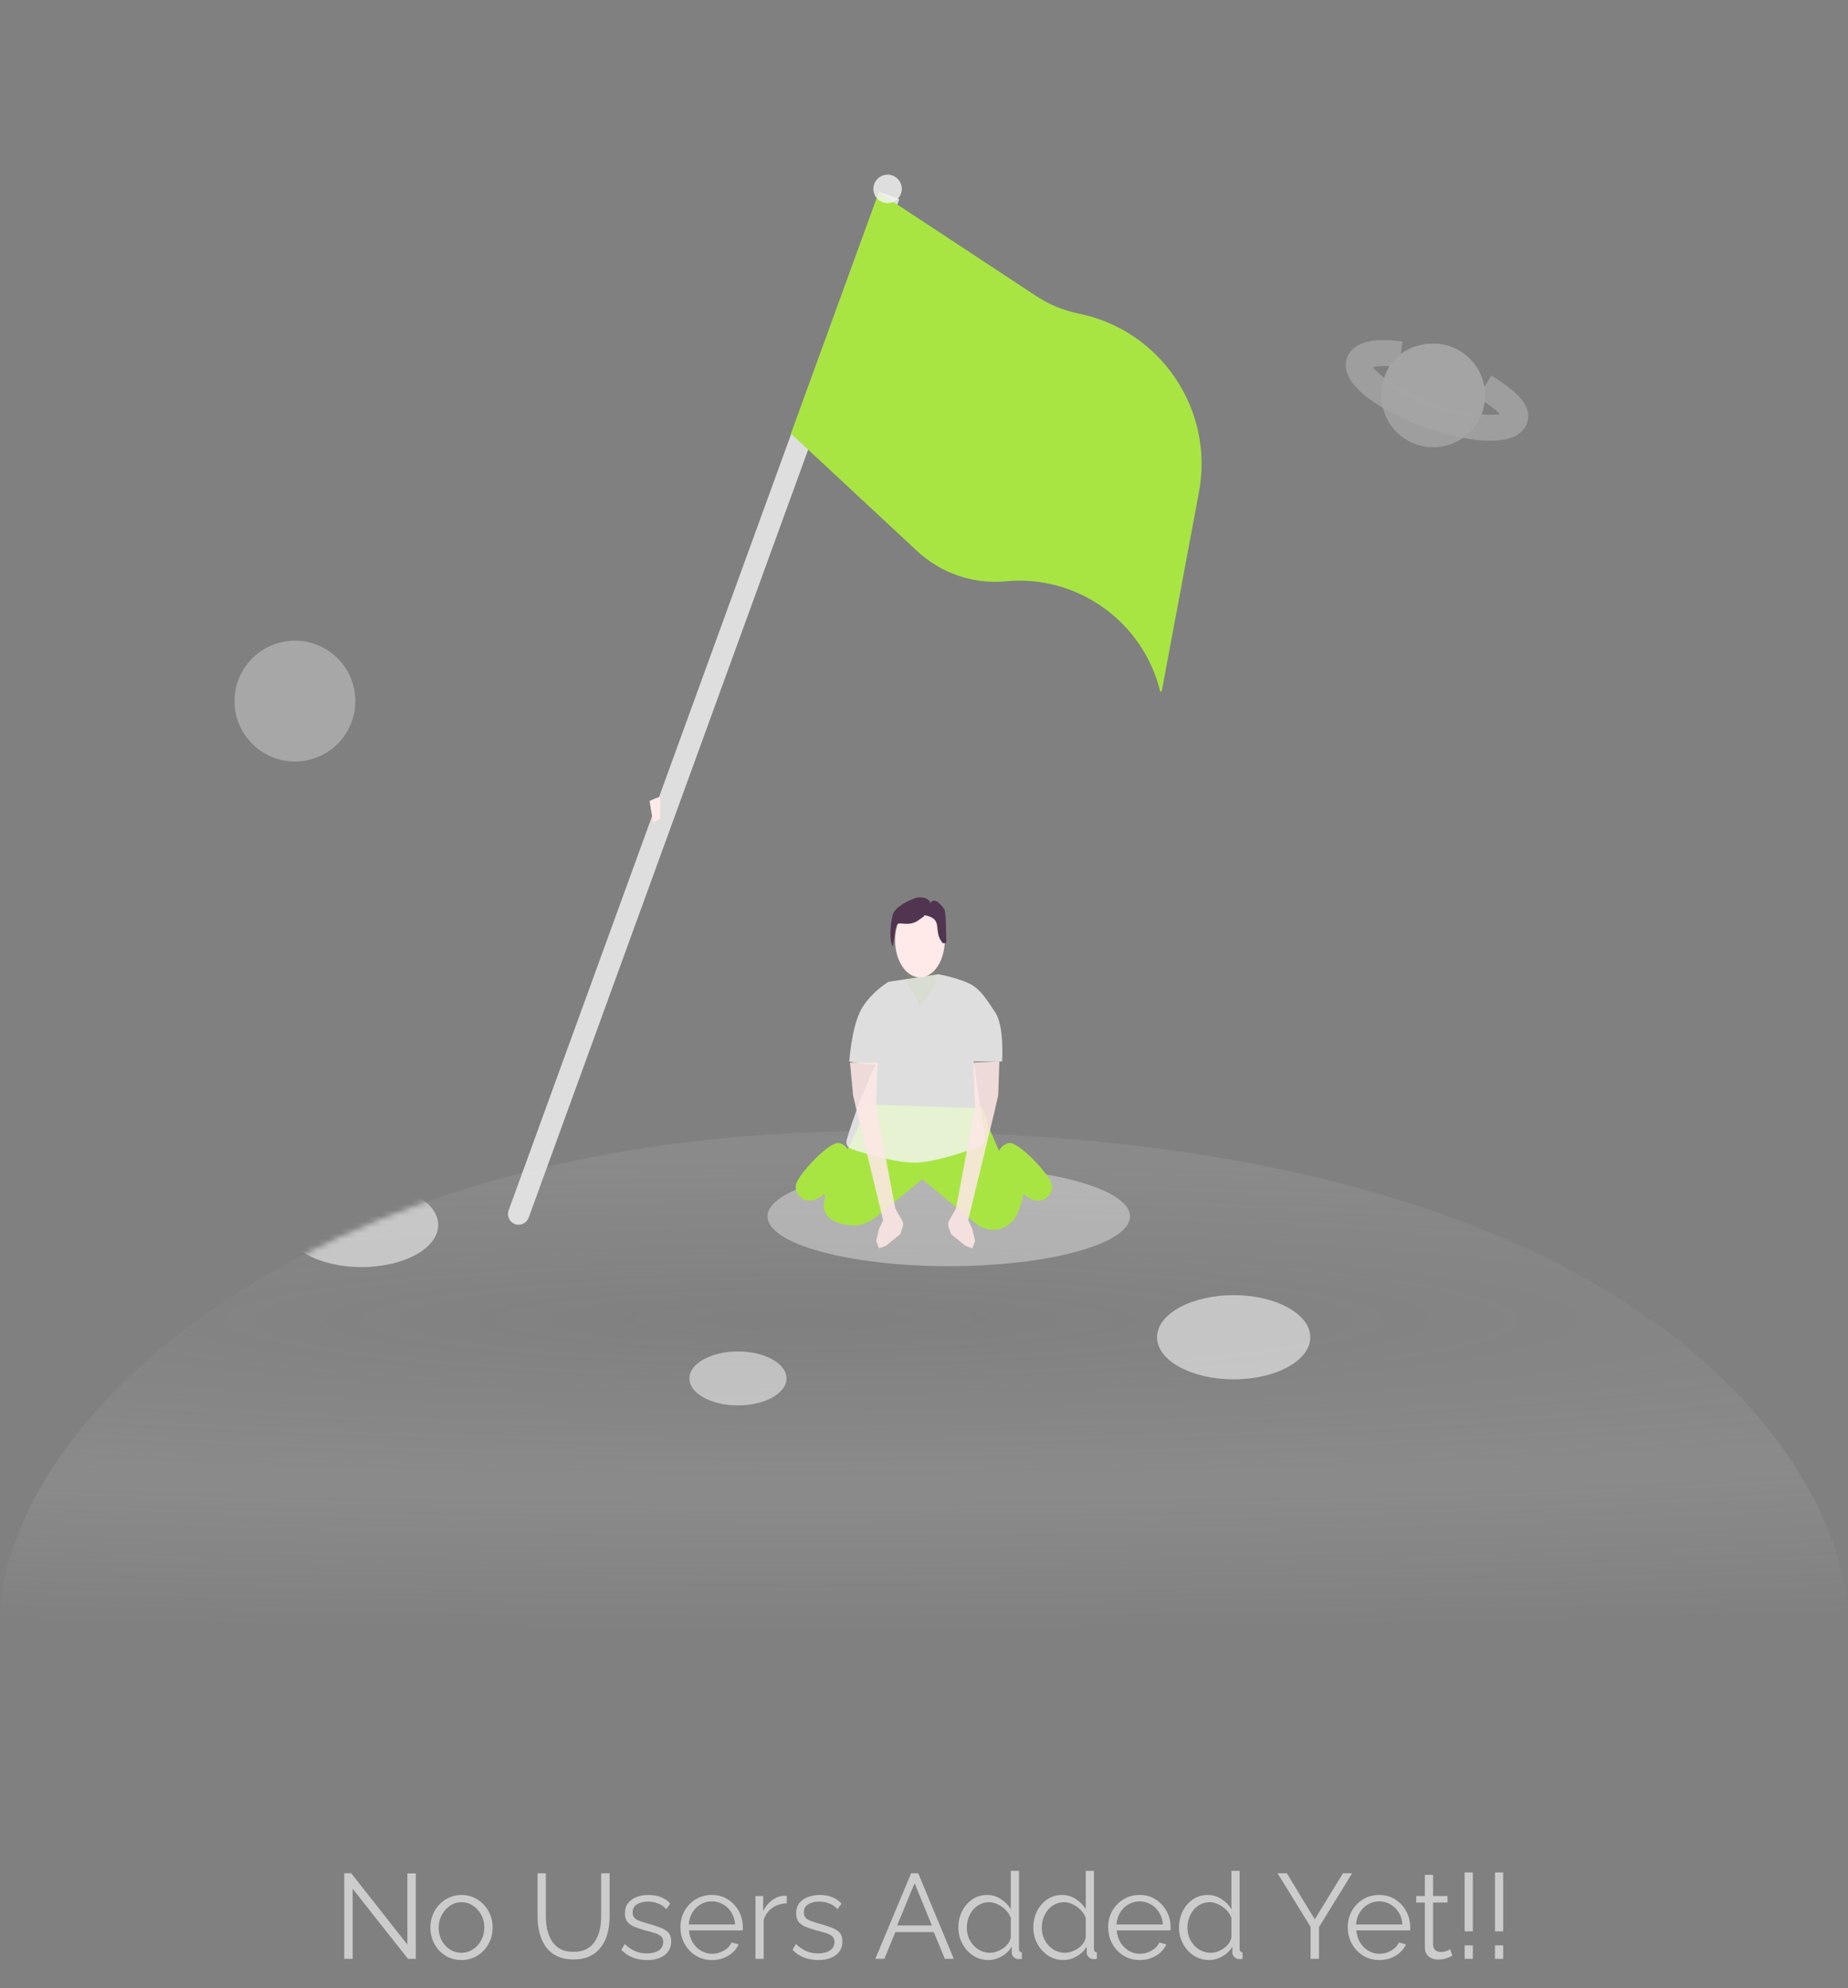 <svg width="317" height="341" viewBox="0 0 317 341" fill="none" xmlns="http://www.w3.org/2000/svg">
<rect x="0" y="0" width="317" height="341" fill="#808080" stroke="none"/>
<path d="M315.645 284.771C323.29 269.642 301.441 193.998 149.948 193.998C40.6 193.998 -9.587 255.914 1.508 287.292" fill="url(#paint0_radial_458_1499)"/>
<mask id="mask0_458_1499" style="mask-type:luminance" maskUnits="userSpaceOnUse" x="0" y="193" width="317" height="95">
<path d="M315.645 284.771C323.29 269.642 301.441 193.998 149.948 193.998C40.6 193.998 -9.587 255.914 1.508 287.292" fill="white"/>
</mask>
<g mask="url(#mask0_458_1499)">
<ellipse opacity="0.672" cx="126.583" cy="236.418" rx="8.331" ry="4.628" fill="#F5F5F5" fill-opacity="0.8"/>
<ellipse opacity="0.73" cx="211.618" cy="229.354" rx="13.145" ry="7.219" fill="#F5F5F5" fill-opacity="0.8"/>
<ellipse opacity="0.73" cx="62.023" cy="210.102" rx="13.145" ry="7.219" fill="#F5F5F5" fill-opacity="0.8"/>
</g>
<g opacity="0.321">
<ellipse cx="245.847" cy="67.826" rx="8.887" ry="8.885" fill="#F5F5F5" fill-opacity="0.8"/>
<path d="M240.273 60.78C236.459 60.242 233.671 60.664 233.148 62.102C232.308 64.407 237.61 68.453 244.989 71.139C252.369 73.824 259.031 74.132 259.871 71.826C260.399 70.375 257.978 68.346 254.656 66.289" stroke="#F5F5F5" stroke-opacity="0.8" stroke-width="4.443"/>
<path d="M254.752 67.826C254.752 62.919 250.773 58.94 245.865 58.94C240.957 58.94 237.883 62.078 237.249 65.615C237.249 65.615 242.357 68.814 244.716 69.501C245.468 69.72 246.214 70.004 246.974 70.257C247.823 70.539 248.688 70.787 249.563 71.003C250.162 71.151 250.984 71.379 251.75 71.522C252.761 71.71 253.666 71.794 253.738 71.794C253.863 71.794 254 71.235 254.283 70.584C254.566 69.933 254.752 67.826 254.752 67.826Z" fill="#F5F5F5" fill-opacity="0.8"/>
</g>
<circle opacity="0.418" cx="50.592" cy="120.243" r="10.362" fill="#F5F5F5" fill-opacity="0.8"/>
<ellipse opacity="0.5" cx="162.749" cy="208.627" rx="31.087" ry="8.534" fill="#F5F5F5" fill-opacity="0.8"/>
<path d="M150.831 32.901L154.268 34.152L90.683 208.852C90.337 209.801 89.288 210.29 88.339 209.945C87.39 209.6 86.9 208.55 87.246 207.601L150.831 32.901Z" fill="#F5F5F5" fill-opacity="0.8"/>
<path d="M150.745 32.986L177.732 50.767C179.95 52.229 182.428 53.252 185.032 53.781C199.121 56.644 208.307 70.282 205.664 84.415L199.289 118.498C199.259 118.655 199.035 118.66 198.996 118.504C196.039 106.575 184.784 98.545 172.548 99.699C166.973 100.226 161.44 98.344 157.341 94.53L135.681 74.372L150.745 32.986Z" fill="#A8E543"/>
<circle cx="152.256" cy="32.398" r="2.438" transform="rotate(20 152.256 32.398)" fill="#F5F5F5" fill-opacity="0.8"/>
<path d="M111.426 137.387C111.426 137.387 113.254 136.473 113.254 136.777C113.254 137.082 113.254 140.435 113.254 140.435L112.035 141.044L111.426 137.387Z" fill="#FFE9E9"/>
<path d="M146.059 198.432C146.059 198.432 145.445 196.191 143.827 196.045C142.209 195.9 137.652 200.721 136.699 202.711C135.746 204.702 138.349 207.492 141.319 204.81C144.29 202.129 146.059 198.432 146.059 198.432Z" fill="#A8E543"/>
<path d="M147.963 204.973L146.105 199.789C145.357 197.702 142.512 197.436 141.39 199.349C141.166 199.731 141.042 200.159 141.049 200.602C141.08 202.699 141.422 209.04 144.394 209.896C147.963 210.923 147.963 204.973 147.963 204.973Z" fill="#A8E543"/>
<path d="M170.905 198.432C170.905 198.432 171.52 196.191 173.138 196.045C174.755 195.9 179.313 200.721 180.265 202.711C181.218 204.702 178.616 207.492 175.645 204.81C172.674 202.129 170.905 198.432 170.905 198.432Z" fill="#A8E543"/>
<path d="M169.002 204.973L170.86 199.789C171.608 197.702 174.452 197.436 175.574 199.349C175.798 199.731 175.922 200.159 175.915 200.602C175.884 202.699 175.542 209.04 172.57 209.896C169.002 210.923 169.002 204.973 169.002 204.973Z" fill="#A8E543"/>
<path d="M148.486 189.404C148.486 189.404 147.467 191.406 147.467 192.814C146.447 195.097 144.768 198.17 141.859 204.579C139.953 208.778 143.39 209.892 145.987 210.16C147.608 210.328 149.162 209.656 150.422 208.623L158.201 202.247L167.459 209.891C169.138 211.278 171.568 211.268 173.236 209.868C174.952 208.429 175.4 205.922 174.411 203.912C173.3 201.654 171.65 198.116 169.388 192.814C169.388 191.421 168.498 190.085 168.498 190.085L148.486 189.404Z" fill="#A8E543"/>
<path d="M170.673 173.558C172.335 175.987 171.892 182.06 171.892 182.06H167.015L168.963 195.155C169.058 195.792 168.703 196.408 168.098 196.629C165.918 197.426 160.755 199.198 157.433 199.395C154.102 199.592 148.446 197.866 146.062 197.076C145.417 196.863 145.052 196.209 145.232 195.554C145.752 193.66 147.125 189.336 150.411 182.06C151.429 183.25 145.681 182.06 145.681 182.06C145.681 182.06 146.04 176.652 147.51 173.558C148.98 170.464 152.386 168.397 152.386 168.397L161 167.089C161 167.089 164.577 167.788 166.406 168.762C168.234 169.736 169.01 171.129 170.673 173.558Z" fill="#F5F5F5" fill-opacity="0.8"/>
<path d="M171.43 182.036L171.236 187.813L170.582 190.704L166.08 209.273L166.798 210.822L167.262 212.834L166.798 214.114L165.579 213.659L163.141 211.675L162.702 210.359C162.594 210.033 162.628 209.676 162.797 209.376L163.992 207.252L167.262 189.916L166.933 182.255L171.43 182.036Z" fill="#FDE7E6" fill-opacity="0.87"/>
<path d="M145.803 182.254L146.33 187.812L146.984 190.703L151.486 209.272L150.768 210.821L150.304 212.833L150.768 214.113L151.987 213.658L154.425 211.675L154.864 210.359C154.972 210.032 154.938 209.675 154.769 209.375L153.574 207.251L150.304 189.915L150.558 182.254L145.803 182.254Z" fill="#FDE7E6" fill-opacity="0.87"/>
<path fill-rule="evenodd" clip-rule="evenodd" d="M160.479 162.361H155.678V168.796H160.479V162.361ZM157.598 172.479C157.598 171.566 155.678 168.797 155.678 168.797H160.479C160.479 168.797 157.598 173.393 157.598 172.479Z" fill="#8BC63E" fill-opacity="0.08"/>
<ellipse cx="157.8" cy="161.296" rx="4.257" ry="6.339" fill="#FFE9E9"/>
<path fill-rule="evenodd" clip-rule="evenodd" d="M153.127 162.353C153.468 161.145 153.468 158.48 154.149 158.393C154.83 158.306 156.192 158.811 157.555 157.832C158.236 157.294 158.576 157.227 158.576 156.957C161.982 157.6 159.945 159.541 161.641 161.678C161.818 161.901 162.322 161.678 162.322 161.678C162.322 161.678 162.322 156.415 161.982 155.945C161.641 155.476 160.279 153.585 159.598 154.934C159.598 154.259 158.236 153.563 156.873 154.08C155.511 154.596 153.468 155.608 153.127 156.957C152.787 158.306 152.446 161.004 153.127 162.353Z" fill="#513450"/>
<path d="M60.498 323.955V335.964H59.051V321.288H60.25L69.882 333.525V321.309H71.329V335.964H69.985L60.498 323.955ZM79.156 336.171C78.384 336.171 77.667 336.026 77.006 335.736C76.358 335.433 75.793 335.027 75.311 334.517C74.842 333.993 74.477 333.401 74.215 332.739C73.954 332.064 73.823 331.354 73.823 330.61C73.823 329.839 73.954 329.122 74.215 328.461C74.477 327.785 74.849 327.193 75.332 326.683C75.814 326.159 76.379 325.753 77.026 325.464C77.688 325.16 78.404 325.009 79.176 325.009C79.948 325.009 80.658 325.16 81.305 325.464C81.953 325.753 82.518 326.159 83 326.683C83.483 327.193 83.855 327.785 84.116 328.461C84.378 329.122 84.509 329.839 84.509 330.61C84.509 331.354 84.378 332.064 84.116 332.739C83.855 333.401 83.483 333.993 83 334.517C82.532 335.027 81.967 335.433 81.305 335.736C80.658 336.026 79.941 336.171 79.156 336.171ZM75.249 330.631C75.249 331.43 75.421 332.161 75.766 332.822C76.124 333.47 76.599 333.986 77.192 334.372C77.784 334.744 78.439 334.93 79.156 334.93C79.872 334.93 80.527 334.737 81.119 334.352C81.712 333.966 82.187 333.442 82.545 332.781C82.904 332.105 83.083 331.375 83.083 330.59C83.083 329.79 82.904 329.06 82.545 328.399C82.187 327.737 81.712 327.214 81.119 326.828C80.527 326.442 79.872 326.249 79.156 326.249C78.439 326.249 77.784 326.449 77.192 326.848C76.613 327.248 76.145 327.779 75.786 328.44C75.428 329.088 75.249 329.818 75.249 330.631ZM98.391 336.067C97.234 336.067 96.255 335.861 95.456 335.447C94.657 335.034 94.023 334.483 93.555 333.794C93.086 333.091 92.741 332.298 92.521 331.416C92.314 330.535 92.211 329.625 92.211 328.688V321.288H93.637V328.688C93.637 329.446 93.713 330.19 93.865 330.92C94.03 331.651 94.292 332.305 94.65 332.884C95.008 333.463 95.49 333.924 96.097 334.269C96.703 334.6 97.461 334.765 98.371 334.765C99.308 334.765 100.079 334.593 100.686 334.248C101.306 333.89 101.788 333.421 102.133 332.843C102.491 332.264 102.746 331.616 102.897 330.9C103.049 330.169 103.125 329.432 103.125 328.688V321.288H104.572V328.688C104.572 329.666 104.461 330.603 104.241 331.499C104.02 332.395 103.662 333.18 103.166 333.856C102.684 334.531 102.05 335.068 101.264 335.468C100.479 335.867 99.521 336.067 98.391 336.067ZM111.004 336.171C110.122 336.171 109.302 336.026 108.544 335.736C107.786 335.447 107.132 335.006 106.58 334.414L107.159 333.421C107.766 333.986 108.372 334.4 108.978 334.662C109.598 334.91 110.253 335.034 110.942 335.034C111.782 335.034 112.464 334.868 112.988 334.538C113.512 334.193 113.774 333.704 113.774 333.07C113.774 332.643 113.643 332.319 113.381 332.099C113.133 331.864 112.768 331.678 112.285 331.54C111.817 331.389 111.252 331.23 110.59 331.065C109.846 330.858 109.219 330.645 108.709 330.424C108.213 330.19 107.834 329.901 107.573 329.556C107.325 329.198 107.201 328.736 107.201 328.171C107.201 327.468 107.373 326.89 107.717 326.435C108.076 325.966 108.558 325.615 109.164 325.381C109.784 325.133 110.473 325.009 111.231 325.009C112.058 325.009 112.788 325.14 113.422 325.401C114.056 325.663 114.573 326.028 114.972 326.497L114.29 327.448C113.904 327.007 113.443 326.683 112.905 326.476C112.382 326.256 111.796 326.146 111.148 326.146C110.708 326.146 110.287 326.208 109.888 326.332C109.488 326.442 109.157 326.635 108.895 326.91C108.647 327.172 108.523 327.537 108.523 328.006C108.523 328.392 108.62 328.695 108.813 328.915C109.006 329.122 109.295 329.301 109.681 329.453C110.067 329.591 110.542 329.742 111.107 329.908C111.92 330.128 112.63 330.355 113.236 330.59C113.842 330.81 114.311 331.1 114.642 331.458C114.972 331.816 115.138 332.319 115.138 332.967C115.138 333.973 114.759 334.758 114.001 335.323C113.243 335.888 112.244 336.171 111.004 336.171ZM122.112 336.171C121.34 336.171 120.624 336.026 119.962 335.736C119.301 335.433 118.729 335.027 118.247 334.517C117.764 333.993 117.385 333.394 117.11 332.719C116.848 332.043 116.717 331.32 116.717 330.548C116.717 329.542 116.944 328.619 117.399 327.779C117.868 326.938 118.508 326.27 119.321 325.774C120.134 325.264 121.058 325.009 122.091 325.009C123.152 325.009 124.075 325.264 124.861 325.774C125.66 326.283 126.287 326.959 126.742 327.799C127.197 328.626 127.424 329.535 127.424 330.528C127.424 330.638 127.424 330.748 127.424 330.858C127.424 330.955 127.417 331.031 127.403 331.086H118.185C118.253 331.857 118.467 332.546 118.825 333.153C119.197 333.745 119.673 334.221 120.252 334.579C120.844 334.923 121.485 335.096 122.174 335.096C122.877 335.096 123.538 334.917 124.158 334.558C124.792 334.2 125.233 333.732 125.481 333.153L126.701 333.483C126.48 333.993 126.142 334.455 125.688 334.868C125.233 335.282 124.696 335.606 124.075 335.84C123.469 336.06 122.815 336.171 122.112 336.171ZM118.143 330.073H126.101C126.046 329.287 125.832 328.598 125.46 328.006C125.102 327.413 124.627 326.952 124.034 326.621C123.455 326.277 122.815 326.104 122.112 326.104C121.409 326.104 120.768 326.277 120.19 326.621C119.611 326.952 119.135 327.42 118.763 328.027C118.405 328.619 118.198 329.301 118.143 330.073ZM134.967 326.435C134.03 326.463 133.203 326.724 132.486 327.22C131.784 327.717 131.288 328.399 130.998 329.267V335.964H129.593V325.195H130.915V327.779C131.288 327.021 131.777 326.407 132.383 325.939C133.003 325.47 133.658 325.209 134.347 325.153C134.484 325.14 134.602 325.133 134.698 325.133C134.808 325.133 134.898 325.14 134.967 325.153V326.435ZM140.374 336.171C139.492 336.171 138.672 336.026 137.914 335.736C137.156 335.447 136.502 335.006 135.95 334.414L136.529 333.421C137.135 333.986 137.742 334.4 138.348 334.662C138.968 334.91 139.623 335.034 140.312 335.034C141.152 335.034 141.834 334.868 142.358 334.538C142.882 334.193 143.144 333.704 143.144 333.07C143.144 332.643 143.013 332.319 142.751 332.099C142.503 331.864 142.138 331.678 141.655 331.54C141.187 331.389 140.622 331.23 139.96 331.065C139.216 330.858 138.589 330.645 138.079 330.424C137.583 330.19 137.204 329.901 136.943 329.556C136.695 329.198 136.57 328.736 136.57 328.171C136.57 327.468 136.743 326.89 137.087 326.435C137.446 325.966 137.928 325.615 138.534 325.381C139.154 325.133 139.843 325.009 140.601 325.009C141.428 325.009 142.158 325.14 142.792 325.401C143.426 325.663 143.943 326.028 144.342 326.497L143.66 327.448C143.274 327.007 142.813 326.683 142.275 326.476C141.752 326.256 141.166 326.146 140.518 326.146C140.078 326.146 139.657 326.208 139.258 326.332C138.858 326.442 138.527 326.635 138.265 326.91C138.017 327.172 137.893 327.537 137.893 328.006C137.893 328.392 137.99 328.695 138.183 328.915C138.376 329.122 138.665 329.301 139.051 329.453C139.437 329.591 139.912 329.742 140.477 329.908C141.29 330.128 142 330.355 142.606 330.59C143.212 330.81 143.681 331.1 144.012 331.458C144.342 331.816 144.508 332.319 144.508 332.967C144.508 333.973 144.129 334.758 143.371 335.323C142.613 335.888 141.614 336.171 140.374 336.171ZM156.29 321.288H157.51L163.608 335.964H162.078L160.176 331.375H153.583L151.702 335.964H150.151L156.29 321.288ZM159.846 330.238L156.89 322.983L153.893 330.238H159.846ZM164.396 330.61C164.396 329.591 164.602 328.66 165.016 327.82C165.443 326.966 166.029 326.283 166.773 325.774C167.517 325.264 168.364 325.009 169.315 325.009C170.211 325.009 171.01 325.25 171.713 325.732C172.429 326.201 172.988 326.773 173.387 327.448V320.875H174.793V334.269C174.793 334.462 174.834 334.607 174.917 334.703C174.999 334.786 175.123 334.834 175.289 334.848V335.964C175.013 336.005 174.8 336.019 174.648 336.005C174.359 335.991 174.104 335.874 173.883 335.654C173.663 335.433 173.553 335.192 173.553 334.93V333.876C173.125 334.579 172.547 335.137 171.816 335.55C171.086 335.964 170.328 336.171 169.543 336.171C168.798 336.171 168.109 336.019 167.476 335.716C166.855 335.413 166.311 334.999 165.843 334.476C165.388 333.952 165.03 333.359 164.768 332.698C164.52 332.023 164.396 331.327 164.396 330.61ZM173.387 332.264V328.936C173.208 328.44 172.919 327.992 172.519 327.593C172.119 327.179 171.665 326.855 171.155 326.621C170.659 326.373 170.163 326.249 169.667 326.249C169.088 326.249 168.564 326.373 168.096 326.621C167.627 326.855 167.221 327.179 166.876 327.593C166.545 328.006 166.29 328.474 166.111 328.998C165.932 329.522 165.843 330.059 165.843 330.61C165.843 331.189 165.939 331.74 166.132 332.264C166.339 332.788 166.628 333.256 167 333.669C167.372 334.069 167.799 334.379 168.282 334.6C168.764 334.82 169.288 334.93 169.853 334.93C170.211 334.93 170.583 334.861 170.969 334.724C171.355 334.586 171.72 334.4 172.064 334.166C172.423 333.918 172.719 333.628 172.953 333.297C173.187 332.967 173.332 332.622 173.387 332.264ZM177.254 330.61C177.254 329.591 177.461 328.66 177.874 327.82C178.301 326.966 178.887 326.283 179.631 325.774C180.375 325.264 181.223 325.009 182.173 325.009C183.069 325.009 183.868 325.25 184.571 325.732C185.288 326.201 185.846 326.773 186.245 327.448V320.875H187.651V334.269C187.651 334.462 187.692 334.607 187.775 334.703C187.858 334.786 187.982 334.834 188.147 334.848V335.964C187.871 336.005 187.658 336.019 187.506 336.005C187.217 335.991 186.962 335.874 186.741 335.654C186.521 335.433 186.411 335.192 186.411 334.93V333.876C185.984 334.579 185.405 335.137 184.674 335.55C183.944 335.964 183.186 336.171 182.401 336.171C181.657 336.171 180.968 336.019 180.334 335.716C179.714 335.413 179.169 334.999 178.701 334.476C178.246 333.952 177.888 333.359 177.626 332.698C177.378 332.023 177.254 331.327 177.254 330.61ZM186.245 332.264V328.936C186.066 328.44 185.777 327.992 185.377 327.593C184.978 327.179 184.523 326.855 184.013 326.621C183.517 326.373 183.021 326.249 182.525 326.249C181.946 326.249 181.422 326.373 180.954 326.621C180.485 326.855 180.079 327.179 179.734 327.593C179.404 328.006 179.149 328.474 178.97 328.998C178.79 329.522 178.701 330.059 178.701 330.61C178.701 331.189 178.797 331.74 178.99 332.264C179.197 332.788 179.486 333.256 179.858 333.669C180.23 334.069 180.658 334.379 181.14 334.6C181.622 334.82 182.146 334.93 182.711 334.93C183.069 334.93 183.441 334.861 183.827 334.724C184.213 334.586 184.578 334.4 184.922 334.166C185.281 333.918 185.577 333.628 185.811 333.297C186.046 332.967 186.19 332.622 186.245 332.264ZM195.486 336.171C194.715 336.171 193.998 336.026 193.337 335.736C192.675 335.433 192.103 335.027 191.621 334.517C191.139 333.993 190.76 333.394 190.484 332.719C190.222 332.043 190.091 331.32 190.091 330.548C190.091 329.542 190.319 328.619 190.774 327.779C191.242 326.938 191.883 326.27 192.696 325.774C193.509 325.264 194.432 325.009 195.466 325.009C196.527 325.009 197.45 325.264 198.235 325.774C199.035 326.283 199.662 326.959 200.116 327.799C200.571 328.626 200.798 329.535 200.798 330.528C200.798 330.638 200.798 330.748 200.798 330.858C200.798 330.955 200.792 331.031 200.778 331.086H191.559C191.628 331.857 191.841 332.546 192.2 333.153C192.572 333.745 193.047 334.221 193.626 334.579C194.219 334.923 194.859 335.096 195.548 335.096C196.251 335.096 196.913 334.917 197.533 334.558C198.167 334.2 198.607 333.732 198.856 333.153L200.075 333.483C199.855 333.993 199.517 334.455 199.062 334.868C198.607 335.282 198.07 335.606 197.45 335.84C196.844 336.06 196.189 336.171 195.486 336.171ZM191.518 330.073H199.476C199.42 329.287 199.207 328.598 198.835 328.006C198.477 327.413 198.001 326.952 197.409 326.621C196.83 326.277 196.189 326.104 195.486 326.104C194.784 326.104 194.143 326.277 193.564 326.621C192.985 326.952 192.51 327.42 192.138 328.027C191.779 328.619 191.573 329.301 191.518 330.073ZM202.244 330.61C202.244 329.591 202.45 328.66 202.864 327.82C203.291 326.966 203.877 326.283 204.621 325.774C205.365 325.264 206.212 325.009 207.163 325.009C208.059 325.009 208.858 325.25 209.561 325.732C210.277 326.201 210.835 326.773 211.235 327.448V320.875H212.641V334.269C212.641 334.462 212.682 334.607 212.765 334.703C212.847 334.786 212.971 334.834 213.137 334.848V335.964C212.861 336.005 212.648 336.019 212.496 336.005C212.207 335.991 211.952 335.874 211.731 335.654C211.511 335.433 211.4 335.192 211.4 334.93V333.876C210.973 334.579 210.394 335.137 209.664 335.55C208.934 335.964 208.176 336.171 207.39 336.171C206.646 336.171 205.957 336.019 205.323 335.716C204.703 335.413 204.159 334.999 203.691 334.476C203.236 333.952 202.877 333.359 202.616 332.698C202.368 332.023 202.244 331.327 202.244 330.61ZM211.235 332.264V328.936C211.056 328.44 210.767 327.992 210.367 327.593C209.967 327.179 209.513 326.855 209.003 326.621C208.507 326.373 208.011 326.249 207.514 326.249C206.936 326.249 206.412 326.373 205.944 326.621C205.475 326.855 205.069 327.179 204.724 327.593C204.393 328.006 204.138 328.474 203.959 328.998C203.78 329.522 203.691 330.059 203.691 330.61C203.691 331.189 203.787 331.74 203.98 332.264C204.187 332.788 204.476 333.256 204.848 333.669C205.22 334.069 205.647 334.379 206.13 334.6C206.612 334.82 207.136 334.93 207.7 334.93C208.059 334.93 208.431 334.861 208.817 334.724C209.203 334.586 209.568 334.4 209.912 334.166C210.27 333.918 210.567 333.628 210.801 333.297C211.035 332.967 211.18 332.622 211.235 332.264ZM220.739 321.288L225.534 329.184L230.371 321.288H231.942L226.258 330.507V335.964H224.811V330.466L219.147 321.288H220.739ZM236.584 336.171C235.812 336.171 235.096 336.026 234.434 335.736C233.773 335.433 233.201 335.027 232.719 334.517C232.236 333.993 231.858 333.394 231.582 332.719C231.32 332.043 231.189 331.32 231.189 330.548C231.189 329.542 231.417 328.619 231.871 327.779C232.34 326.938 232.981 326.27 233.794 325.774C234.607 325.264 235.53 325.009 236.563 325.009C237.624 325.009 238.548 325.264 239.333 325.774C240.132 326.283 240.759 326.959 241.214 327.799C241.669 328.626 241.896 329.535 241.896 330.528C241.896 330.638 241.896 330.748 241.896 330.858C241.896 330.955 241.889 331.031 241.876 331.086H232.657C232.726 331.857 232.939 332.546 233.298 333.153C233.67 333.745 234.145 334.221 234.724 334.579C235.316 334.923 235.957 335.096 236.646 335.096C237.349 335.096 238.01 334.917 238.63 334.558C239.264 334.2 239.705 333.732 239.953 333.153L241.173 333.483C240.952 333.993 240.615 334.455 240.16 334.868C239.705 335.282 239.168 335.606 238.548 335.84C237.941 336.06 237.287 336.171 236.584 336.171ZM232.615 330.073H240.573C240.518 329.287 240.305 328.598 239.933 328.006C239.574 327.413 239.099 326.952 238.506 326.621C237.928 326.277 237.287 326.104 236.584 326.104C235.881 326.104 235.241 326.277 234.662 326.621C234.083 326.952 233.608 327.42 233.236 328.027C232.877 328.619 232.671 329.301 232.615 330.073ZM249.131 335.447C249.021 335.488 248.849 335.564 248.615 335.674C248.38 335.785 248.098 335.881 247.767 335.964C247.436 336.047 247.078 336.088 246.692 336.088C246.293 336.088 245.914 336.012 245.555 335.861C245.211 335.709 244.935 335.482 244.729 335.178C244.522 334.861 244.419 334.476 244.419 334.021V326.311H242.93V325.195H244.419V321.557H245.824V325.195H248.305V326.311H245.824V333.628C245.852 334.014 245.99 334.303 246.238 334.496C246.499 334.689 246.796 334.786 247.126 334.786C247.512 334.786 247.864 334.724 248.181 334.6C248.498 334.462 248.69 334.365 248.759 334.31L249.131 335.447ZM251.239 331.251V321.143H252.644V331.251H251.239ZM251.239 335.964V333.649H252.644V335.964H251.239ZM256.447 331.251V321.143H257.852V331.251H256.447ZM256.447 335.964V333.649H257.852V335.964H256.447Z" fill="white" fill-opacity="0.6"/>
<defs>
<radialGradient id="paint0_radial_458_1499" cx="0" cy="0" r="1" gradientUnits="userSpaceOnUse" gradientTransform="translate(137.469 226.353) rotate(-90) scale(54.243 566.519)">
<stop stop-color="#EBEBEB" stop-opacity="0"/>
<stop offset="0.537" stop-color="#EBEBEB" stop-opacity="0.1"/>
<stop offset="1" stop-color="#F5F5F5" stop-opacity="0"/>
</radialGradient>
</defs>
</svg>
